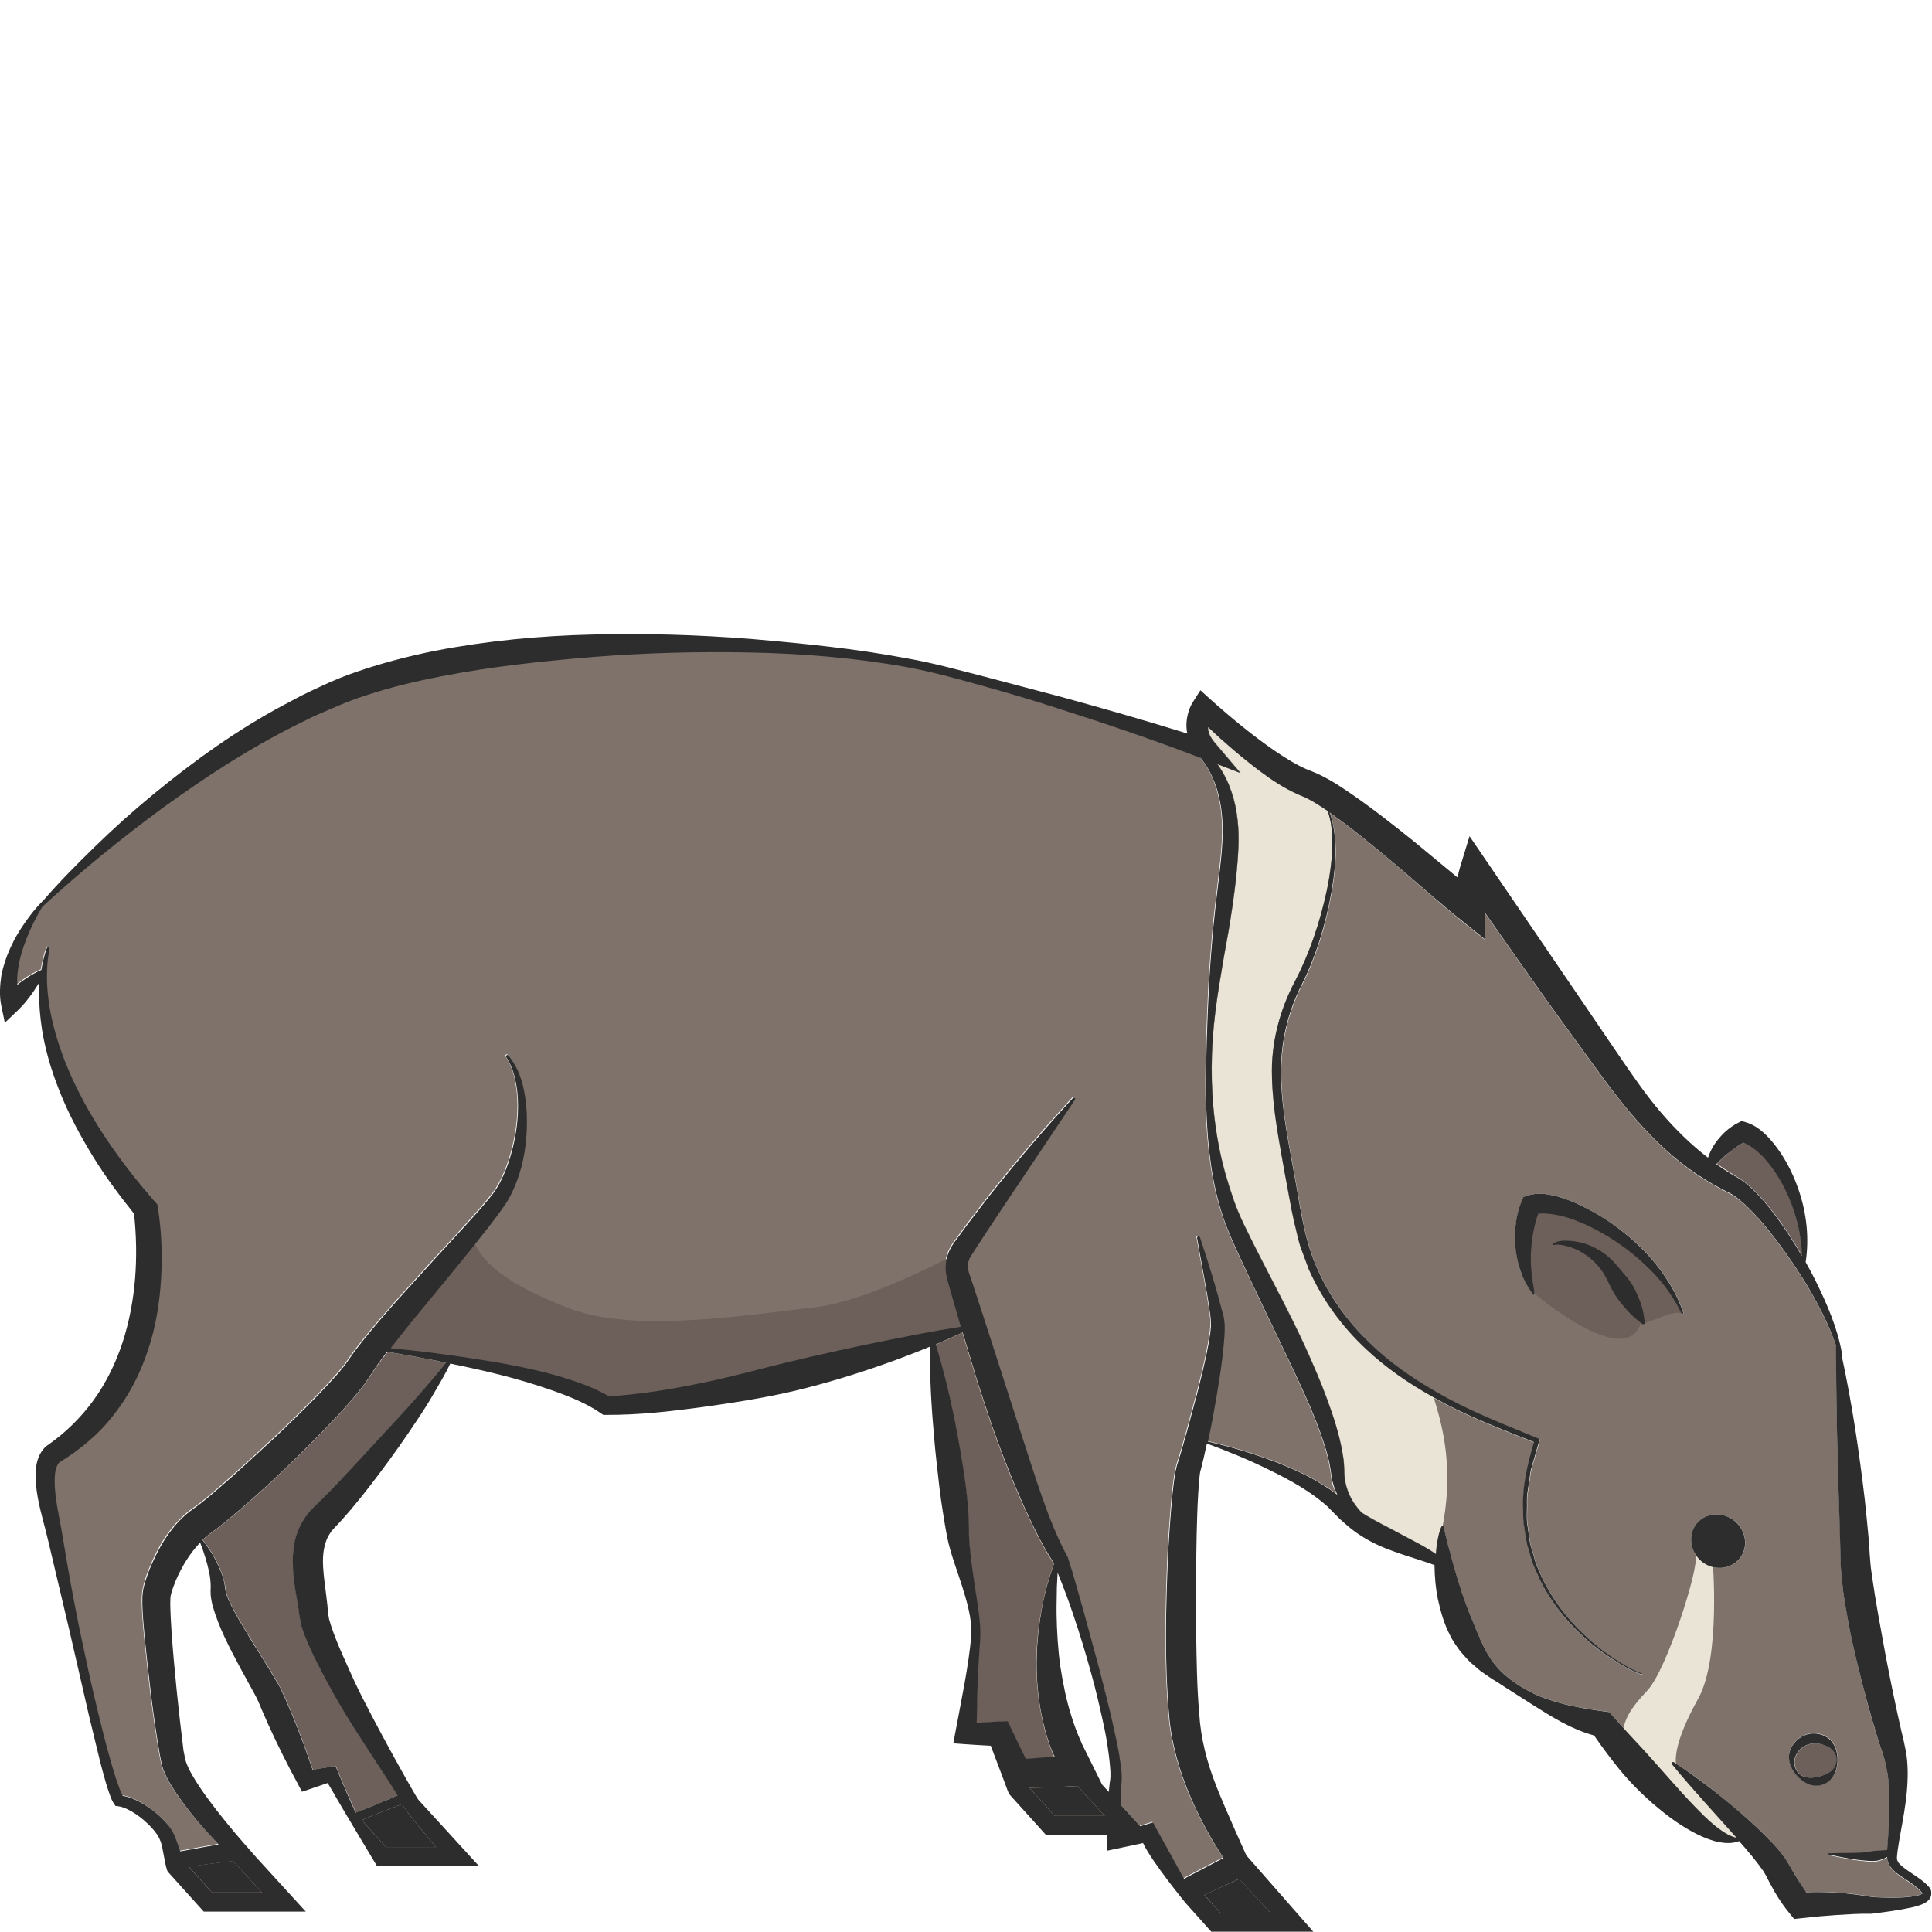 <?xml version="1.0" encoding="utf-8"?>
<!-- Generator: Adobe Illustrator 24.1.2, SVG Export Plug-In . SVG Version: 6.00 Build 0)  -->
<svg version="1.1" id="Layer_1" xmlns="http://www.w3.org/2000/svg" xmlns:xlink="http://www.w3.org/1999/xlink" x="0px" y="0px"
	 viewBox="0 0 128 128" style="enable-background:new 0 0 128 128;" xml:space="preserve">
<style type="text/css">
	.st0{fill:#E5B693;}
	.st1{fill:#6D605B;}
	.st2{fill:#7F726B;}
	.st3{fill:none;}
	.st4{fill:#2D2D2D;}
	.st5{fill:#EAE4D6;}
</style>
<g>
	<polygon class="st0" points="80.85,126.73 84.16,126.73 82.11,124.48 79.79,125.54 	"/>
	<path class="st1" d="M115.27,78.09c0.22,0.13,0.4,0.28,0.58,0.43c0.69,0.61,1.24,1.28,1.77,1.97c0.66,0.87,1.24,1.79,1.78,2.72
		c-0.04-1.41-0.39-2.79-0.94-4.05c-0.36-0.79-0.8-1.55-1.35-2.2c-0.45-0.56-1.05-1.05-1.58-1.27c-0.15,0.09-0.32,0.19-0.47,0.29
		c-0.24,0.15-0.46,0.33-0.68,0.52c-0.22,0.19-0.43,0.39-0.63,0.61c0.32,0.22,0.65,0.43,0.98,0.64L115.27,78.09z"/>
	<path class="st1" d="M120.22,117.76c0.32-0.04,0.61-0.13,0.91-0.29c0.3-0.15,0.57-0.49,0.56-0.87c0-0.38-0.26-0.72-0.56-0.87
		c-0.3-0.15-0.6-0.23-0.9-0.22c-0.6,0-1.19,0.41-1.32,1.09c-0.06,0.33,0.06,0.72,0.35,0.95
		C119.52,117.78,119.91,117.8,120.22,117.76z"/>
	<path class="st2" d="M80.49,49.23l1.68,1.98l-1.54-0.59c0.03,0.04,0.06,0.08,0.09,0.12c0.73,1.06,1.12,2.33,1.25,3.59
		c0.15,1.28,0.02,2.52-0.09,3.74c-0.13,1.22-0.31,2.42-0.51,3.62c-0.22,1.19-0.43,2.39-0.62,3.58c-0.19,1.2-0.35,2.4-0.43,3.6
		c-0.16,2.41-0.04,4.85,0.44,7.2c0.23,1.18,0.57,2.32,0.96,3.44c0.38,1.11,0.94,2.16,1.48,3.24c1.09,2.15,2.26,4.29,3.27,6.51
		c0.5,1.12,0.99,2.24,1.42,3.4c0.42,1.16,0.81,2.34,1.03,3.59c0.06,0.31,0.1,0.63,0.11,0.96c0.02,0.34,0.01,0.57,0.06,0.85
		c0.09,0.54,0.3,1.07,0.61,1.54c0.13,0.2,0.29,0.39,0.46,0.58c0.1,0.07,0.2,0.14,0.31,0.2c0.63,0.37,1.29,0.71,1.96,1.06
		c0.67,0.36,1.37,0.69,2.06,1.1c0.21,0.12,0.42,0.26,0.63,0.41c0.01-0.2,0.03-0.4,0.06-0.6c0.03-0.2,0.06-0.4,0.11-0.6
		c0.02-0.1,0.04-0.2,0.08-0.3l0.05-0.15c0.02-0.05,0.05-0.13,0.08-0.18c0.02-0.04,0.07-0.05,0.1-0.03c0.02,0.01,0.03,0.03,0.03,0.05
		l0.02,0.09l0.27,1.09l0.3,1.11c0.2,0.73,0.42,1.45,0.65,2.15c0.24,0.69,0.49,1.38,0.78,2.03c0.12,0.34,0.29,0.65,0.41,1
		c0.17,0.3,0.29,0.67,0.49,0.96l0.29,0.47l0.35,0.42c0.23,0.29,0.54,0.53,0.83,0.77c0.6,0.47,1.28,0.84,1.97,1.14
		c1.4,0.57,2.97,0.83,4.31,1.01l0.31,0.04l0.26,0.29c0.65,0.74,1.33,1.48,2.01,2.21c0.67,0.73,1.33,1.48,1.98,2.22
		c0.65,0.74,1.32,1.46,2.01,2.14c0.35,0.33,0.71,0.66,1.09,0.93c0.33,0.24,0.68,0.44,1.08,0.54c-0.02-0.03-0.05-0.06-0.07-0.08
		c-1.39-1.57-2.84-3.13-4.2-4.78c-0.03-0.04-0.03-0.1,0.01-0.14c0.03-0.03,0.08-0.03,0.11-0.01c0.91,0.58,1.77,1.21,2.61,1.87
		c0.84,0.66,1.66,1.34,2.46,2.06c0.4,0.36,0.79,0.74,1.17,1.13c0.39,0.39,0.76,0.79,1.12,1.3c0.08,0.13,0.2,0.3,0.25,0.4l0.19,0.33
		c0.13,0.22,0.26,0.44,0.39,0.65c0.18,0.29,0.38,0.61,0.58,0.88c0.25-0.01,0.5-0.01,0.75-0.02c0.41-0.01,0.81,0.01,1.22,0.04
		c0.81,0.04,1.62,0.15,2.43,0.3c0.84,0.04,1.68,0.07,2.48-0.02c0.2-0.03,0.41-0.06,0.58-0.11c0.09-0.03,0.17-0.06,0.22-0.09
		c0.02-0.01,0.02-0.01,0.02-0.01c-0.04-0.06-0.15-0.19-0.26-0.28c-0.15-0.13-0.31-0.26-0.48-0.38c-0.35-0.24-0.73-0.45-1.1-0.78
		c-0.18-0.17-0.37-0.38-0.45-0.69c-0.02-0.09-0.02-0.17-0.03-0.25c-0.16,0.09-0.33,0.16-0.5,0.21c-0.39,0.12-0.8,0.05-1.18,0.01
		c-0.77-0.07-1.5-0.25-2.25-0.39c-0.02,0-0.03-0.02-0.03-0.04c0-0.01,0.02-0.03,0.03-0.03c0.76-0.04,1.52-0.01,2.25-0.05
		c0.37-0.02,0.72-0.12,1.06-0.13c0.2-0.01,0.41-0.03,0.62-0.04c0-0.01,0-0.02,0-0.03c0.06-0.89,0.14-1.75,0.15-2.6
		c0.01-0.85-0.01-1.71-0.14-2.51c-0.07-0.4-0.14-0.79-0.27-1.15c-0.05-0.17-0.12-0.38-0.2-0.59l-0.2-0.63
		c-0.53-1.69-0.97-3.38-1.38-5.09c-0.2-0.86-0.4-1.71-0.55-2.58c-0.16-0.87-0.32-1.74-0.4-2.64c-0.05-0.45-0.09-0.9-0.1-1.37
		l-0.03-1.31c-0.01-0.86-0.04-1.72-0.08-2.59c-0.13-3.43-0.18-6.89-0.19-10.33c-0.47-1.4-1.16-2.71-1.91-3.98
		c-0.87-1.43-1.84-2.81-2.9-4.08c-0.53-0.63-1.1-1.24-1.72-1.71c-0.31-0.24-0.58-0.37-1.01-0.59c-0.39-0.21-0.77-0.42-1.14-0.65
		c-1.5-0.92-2.83-2.09-4.02-3.37c-1.19-1.28-2.24-2.67-3.23-4.03l-2.99-4.12c-1.46-2.05-2.91-4.11-4.35-6.17l0.02,1.79l-1.66-1.34
		c-1.51-1.22-2.83-2.42-4.25-3.62c-1.4-1.18-2.82-2.35-4.28-3.39c-0.03-0.02-0.07-0.04-0.1-0.07c0.23,0.63,0.33,1.32,0.37,1.99
		c0.06,1.09-0.06,2.17-0.24,3.24c-0.38,2.13-1,4.23-1.98,6.18c-0.96,1.89-1.42,3.98-1.37,6.09c0.04,2.11,0.47,4.22,0.85,6.33
		c0.41,2.12,0.63,4.25,1.47,6.2c0.83,1.94,2.08,3.69,3.61,5.16c1.53,1.47,3.31,2.67,5.2,3.66c1.88,1.01,3.87,1.78,5.87,2.6
		l0.14,0.06l-0.04,0.15l-0.32,1.11c-0.1,0.37-0.24,0.74-0.28,1.13l-0.17,1.15c-0.07,0.38-0.02,0.77-0.04,1.16
		c-0.01,0.39-0.02,0.77,0.06,1.16c0.06,0.38,0.09,0.77,0.18,1.15l0.32,1.12c0.12,0.37,0.3,0.71,0.45,1.07
		c0.67,1.4,1.62,2.66,2.75,3.73c0.28,0.27,0.57,0.53,0.88,0.77c0.3,0.25,0.61,0.48,0.93,0.7c0.64,0.43,1.31,0.87,2.03,1.13l0.01,0
		c0.02,0.01,0.02,0.02,0.02,0.04c-0.01,0.02-0.02,0.02-0.04,0.02c-0.75-0.27-1.41-0.69-2.07-1.11c-0.32-0.22-0.65-0.44-0.95-0.69
		c-0.31-0.24-0.61-0.49-0.89-0.76c-1.15-1.06-2.14-2.32-2.84-3.74c-0.15-0.36-0.35-0.71-0.47-1.09l-0.34-1.14
		c-0.09-0.38-0.13-0.78-0.2-1.17c-0.08-0.39-0.08-0.79-0.08-1.18c-0.08-1.54,0.29-3.04,0.72-4.51c-1.94-0.77-3.92-1.52-5.79-2.49
		c-1.92-0.99-3.75-2.18-5.34-3.67c-1.59-1.49-2.91-3.28-3.79-5.28l-0.57-1.54c-0.17-0.52-0.27-1.06-0.4-1.59
		c-0.24-1.06-0.41-2.11-0.61-3.17c-0.38-2.11-0.82-4.24-0.86-6.44c-0.08-2.2,0.5-4.42,1.52-6.34c0.98-1.88,1.66-3.92,2.11-6.01
		c0.21-1.04,0.36-2.1,0.37-3.17c0-0.71-0.08-1.44-0.31-2.11c-0.27-0.19-0.55-0.37-0.82-0.53c-0.18-0.11-0.37-0.21-0.54-0.3
		c-0.18-0.1-0.31-0.14-0.59-0.26c-0.97-0.43-1.76-0.97-2.53-1.54c-1.22-0.92-2.34-1.89-3.44-2.92c0,0.03,0,0.05,0,0.08
		c0.02,0.17,0.05,0.34,0.14,0.5C80.23,48.91,80.36,49.07,80.49,49.23z M120.22,114.83c0.46,0.01,0.93,0.22,1.19,0.59
		c0.26,0.37,0.34,0.79,0.34,1.17c-0.01,0.38-0.08,0.81-0.35,1.17c-0.26,0.36-0.73,0.57-1.18,0.52c-0.45-0.04-0.84-0.31-1.11-0.6
		c-0.28-0.29-0.5-0.66-0.56-1.1C118.38,115.69,119.28,114.79,120.22,114.83z M112.41,100.95c0.6-0.74,1.72-0.83,2.51-0.19
		c0.78,0.64,0.94,1.75,0.34,2.5c-0.6,0.74-1.72,0.83-2.51,0.19C111.96,102.81,111.81,101.69,112.41,100.95z M101.92,80.41
		c-0.11,0.31-0.21,0.67-0.28,1c-0.1,0.45-0.17,0.92-0.19,1.39c-0.02,0.47-0.03,0.95,0.02,1.44c0.04,0.49,0.13,0.97,0.22,1.48l0,0
		c0.01,0.04-0.02,0.07-0.05,0.08c-0.02,0-0.05-0.01-0.06-0.03c-0.31-0.42-0.57-0.88-0.76-1.38c-0.2-0.49-0.32-1.02-0.39-1.56
		c-0.08-0.54-0.07-1.08-0.01-1.63c0.06-0.56,0.17-1.06,0.41-1.64l0.11-0.26l0.25-0.08c0.79-0.26,1.39-0.09,1.98,0.04
		c0.57,0.17,1.11,0.37,1.62,0.63c1.02,0.49,1.96,1.11,2.84,1.8c0.88,0.69,1.66,1.49,2.33,2.38c0.67,0.88,1.23,1.85,1.57,2.9
		c0.01,0.03-0.01,0.07-0.04,0.08c-0.03,0.01-0.06-0.01-0.08-0.03c-0.46-0.98-1.1-1.86-1.82-2.64c-0.73-0.77-1.55-1.47-2.43-2.06
		c-0.88-0.59-1.81-1.1-2.78-1.47c-0.48-0.19-0.98-0.33-1.47-0.41C102.57,80.4,102.2,80.37,101.92,80.41z M107.29,86.18
		c-0.22-0.28-0.4-0.58-0.56-0.9c-0.15-0.31-0.31-0.67-0.48-0.92c-0.33-0.54-0.8-1.01-1.37-1.36c-0.28-0.18-0.59-0.32-0.92-0.42
		c-0.31-0.09-0.7-0.18-0.97-0.12l-0.05,0.01c-0.03,0.01-0.06-0.01-0.07-0.04c-0.01-0.02,0.01-0.05,0.03-0.06
		c0.38-0.23,0.75-0.19,1.13-0.18c0.37,0.03,0.75,0.1,1.11,0.23c0.72,0.26,1.4,0.72,1.91,1.32c0.5,0.6,0.99,1.09,1.31,1.76
		c0.31,0.66,0.56,1.35,0.6,2.15c0,0.04-0.03,0.07-0.07,0.07c-0.02,0-0.03-0.01-0.04-0.01C108.21,87.27,107.73,86.74,107.29,86.18z"
		/>
	<path class="st0" d="M28.88,122.37c0,0-2.26-2.65-2.21-2.85c-0.48,0.18-0.96,0.36-1.44,0.55c-0.43,0.16-0.84,0.34-1.26,0.52
		l1.6,1.78H28.88z"/>
	<polygon class="st0" points="17.35,125.38 15.44,123.29 12.5,123.66 14.04,125.38 	"/>
	<path class="st0" d="M69.72,116.12c-0.25-0.6-0.43-1.22-0.59-1.83c-0.29-1.24-0.45-2.49-0.47-3.74c-0.03-1.25,0.09-2.49,0.3-3.7
		c0.1-0.61,0.26-1.2,0.39-1.79c0.14-0.49,0.3-0.97,0.46-1.45c0-0.01-0.01-0.02-0.01-0.03c-0.81-1.24-1.42-2.54-2.01-3.84
		c-0.59-1.32-1.14-2.65-1.63-4.01c-0.51-1.35-0.94-2.71-1.39-4.08l-1.01-3.35c-0.59,0.28-1.18,0.54-1.78,0.79
		c0.62,1.97,1.06,3.97,1.44,5.98c0.39,2.17,0.78,4.4,0.76,6.61c0.04,1.04,0.19,2.14,0.36,3.24c0.16,1.1,0.38,2.21,0.4,3.37
		c-0.06,1.17-0.17,2.22-0.19,3.35l-0.06,2.52c0.51-0.03,1.02-0.07,1.53-0.09l0.52-0.02l0.25,0.53l0.93,1.98
		c0.64-0.05,1.27-0.1,1.91-0.15C69.81,116.3,69.76,116.21,69.72,116.12z"/>
	<path class="st0" d="M68.21,118.45l1.67,1.86h3.31l-1.81-1.98C70.33,118.4,69.27,118.43,68.21,118.45z"/>
	<path class="st3" d="M127.11,125.17c-0.15-0.13-0.31-0.26-0.48-0.38c-0.35-0.24-0.73-0.45-1.1-0.78c-0.18-0.17-0.37-0.38-0.45-0.69
		c-0.02-0.09-0.02-0.17-0.03-0.25c-0.16,0.09-0.33,0.16-0.5,0.21c-0.39,0.12-0.8,0.05-1.18,0.01c-0.77-0.07-1.5-0.25-2.25-0.39
		c-0.02,0-0.03-0.02-0.03-0.04c0-0.01,0.02-0.03,0.03-0.03c0.76-0.04,1.52-0.01,2.25-0.05c0.37-0.02,0.72-0.12,1.06-0.13
		c0.2-0.01,0.41-0.03,0.62-0.04c0-0.01,0-0.02,0-0.03c0.06-0.89,0.14-1.75,0.15-2.6c0.01-0.85-0.01-1.71-0.14-2.51
		c-0.07-0.4-0.14-0.79-0.27-1.15c-0.05-0.17-0.12-0.38-0.2-0.59l-0.2-0.63c-0.53-1.69-0.97-3.38-1.38-5.09
		c-0.2-0.86-0.4-1.71-0.55-2.58c-0.16-0.87-0.32-1.74-0.4-2.64c-0.05-0.45-0.09-0.9-0.1-1.37l-0.03-1.31
		c-0.01-0.86-0.04-1.72-0.08-2.59c-0.13-3.43-0.18-6.89-0.19-10.33c-0.47-1.4-1.16-2.71-1.91-3.98c-0.87-1.43-1.84-2.81-2.9-4.08
		c-0.53-0.63-1.1-1.24-1.72-1.71c-0.31-0.24-0.58-0.37-1.01-0.59c-0.39-0.21-0.77-0.42-1.14-0.65c-1.5-0.92-2.83-2.09-4.02-3.37
		c-1.19-1.28-2.24-2.67-3.23-4.03l-2.99-4.12c-1.46-2.05-2.91-4.11-4.35-6.17l0.02,1.79l-1.66-1.34c-0.32-0.26-0.63-0.52-0.94-0.77
		c0.86,10.46,0.15,21.74-0.85,31.94c0.35,0.21,0.71,0.41,1.07,0.6c1.88,1.01,3.87,1.78,5.87,2.6l0.14,0.06l-0.04,0.15l-0.32,1.11
		c-0.1,0.37-0.24,0.74-0.28,1.13l-0.17,1.15c-0.07,0.38-0.02,0.77-0.04,1.16c-0.01,0.39-0.02,0.77,0.06,1.16
		c0.06,0.38,0.09,0.77,0.18,1.15l0.32,1.12c0.12,0.37,0.3,0.71,0.45,1.07c0.67,1.4,1.62,2.66,2.75,3.73
		c0.28,0.27,0.57,0.53,0.88,0.77c0.3,0.25,0.61,0.48,0.93,0.7c0.64,0.43,1.31,0.87,2.03,1.13l0.01,0c0.02,0.01,0.02,0.02,0.02,0.04
		c-0.01,0.02-0.02,0.02-0.04,0.02c-0.75-0.27-1.41-0.69-2.07-1.11c-0.32-0.22-0.65-0.44-0.95-0.69c-0.31-0.24-0.61-0.49-0.89-0.76
		c-1.15-1.06-2.14-2.32-2.84-3.74c-0.15-0.36-0.35-0.71-0.47-1.09l-0.34-1.14c-0.09-0.38-0.13-0.78-0.2-1.17
		c-0.08-0.39-0.08-0.79-0.08-1.18c-0.08-1.54,0.29-3.04,0.72-4.51c-1.94-0.77-3.92-1.52-5.79-2.49c-0.31-0.16-0.62-0.34-0.93-0.51
		c-0.34,3.37-0.7,6.62-1.05,9.68c0.21,0.11,0.41,0.22,0.61,0.34c0.21,0.12,0.42,0.26,0.63,0.41c0.01-0.2,0.03-0.4,0.06-0.6
		c0.03-0.2,0.06-0.4,0.11-0.6c0.02-0.1,0.04-0.2,0.08-0.3l0.05-0.15c0.02-0.05,0.05-0.13,0.08-0.18c0.02-0.04,0.07-0.05,0.1-0.03
		c0.02,0.01,0.03,0.03,0.03,0.05l0.02,0.09l0.27,1.09l0.3,1.11c0.2,0.73,0.42,1.45,0.65,2.15c0.24,0.69,0.49,1.38,0.78,2.03
		c0.12,0.34,0.29,0.65,0.41,1c0.17,0.3,0.29,0.67,0.49,0.96l0.29,0.47l0.35,0.42c0.23,0.29,0.54,0.53,0.83,0.77
		c0.6,0.47,1.28,0.84,1.97,1.14c1.4,0.57,2.97,0.83,4.31,1.01l0.31,0.04l0.26,0.29c0.65,0.74,1.33,1.48,2.01,2.21
		c0.67,0.73,1.33,1.48,1.98,2.22c0.65,0.74,1.32,1.46,2.01,2.14c0.35,0.33,0.71,0.66,1.09,0.93c0.33,0.24,0.68,0.44,1.08,0.54
		c-0.02-0.03-0.05-0.06-0.07-0.08c-1.39-1.57-2.84-3.13-4.2-4.78c-0.03-0.04-0.03-0.1,0.01-0.14c0.03-0.03,0.08-0.03,0.11-0.01
		c0.91,0.58,1.77,1.21,2.61,1.87c0.84,0.66,1.66,1.34,2.46,2.06c0.4,0.36,0.79,0.74,1.17,1.13c0.39,0.39,0.76,0.79,1.12,1.3
		c0.08,0.13,0.2,0.3,0.25,0.4l0.19,0.33c0.13,0.22,0.26,0.44,0.39,0.65c0.18,0.29,0.38,0.61,0.58,0.88c0.25-0.01,0.5-0.01,0.75-0.02
		c0.41-0.01,0.81,0.01,1.22,0.04c0.81,0.04,1.62,0.15,2.43,0.3c0.84,0.04,1.68,0.07,2.48-0.02c0.2-0.03,0.41-0.06,0.58-0.11
		c0.09-0.03,0.17-0.06,0.22-0.09c0.02-0.01,0.02-0.01,0.02-0.01C127.33,125.4,127.22,125.26,127.11,125.17z"/>
	<path class="st3" d="M115.27,78.09c0.22,0.13,0.4,0.28,0.58,0.43c0.69,0.61,1.24,1.28,1.77,1.97c0.66,0.87,1.24,1.79,1.78,2.72
		c-0.04-1.41-0.39-2.79-0.94-4.05c-0.36-0.79-0.8-1.55-1.35-2.2c-0.45-0.56-1.05-1.05-1.58-1.27c-0.15,0.09-0.32,0.19-0.47,0.29
		c-0.24,0.15-0.46,0.33-0.68,0.52c-0.22,0.19-0.43,0.39-0.63,0.61c0.32,0.22,0.65,0.43,0.98,0.64L115.27,78.09z"/>
	<path class="st4" d="M23.97,120.59l1.6,1.78h3.31c0,0-2.26-2.65-2.21-2.85c-0.48,0.18-0.96,0.36-1.44,0.55
		C24.81,120.23,24.39,120.41,23.97,120.59z"/>
	<path class="st1" d="M24.92,90.57l-0.54,0.82c-0.21,0.32-0.43,0.57-0.64,0.85c-0.44,0.53-0.88,1.04-1.34,1.53
		c-0.91,0.98-1.85,1.93-2.8,2.86c-0.95,0.93-1.92,1.84-2.92,2.72c-0.5,0.44-1,0.88-1.53,1.31c-0.26,0.22-0.53,0.43-0.81,0.65
		l-0.44,0.32c-0.1,0.08-0.21,0.14-0.3,0.24c-0.06,0.05-0.11,0.11-0.16,0.16c0.45,0.57,0.83,1.19,1.12,1.87
		c0.15,0.36,0.28,0.73,0.35,1.13l0.04,0.31l0.04,0.19c0.04,0.13,0.09,0.28,0.16,0.43c0.27,0.61,0.62,1.23,0.99,1.84
		c0.37,0.61,0.74,1.23,1.13,1.84c0.39,0.61,0.76,1.22,1.15,1.89c0.09,0.15,0.21,0.39,0.28,0.54l0.23,0.5l0.43,1.01
		c0.5,1.21,0.95,2.43,1.37,3.67l1.11-0.18l0.41-0.07l0.13,0.32c0.21,0.51,0.42,1.02,0.64,1.52c0.19,0.41,0.37,0.83,0.56,1.25
		c0.48-0.19,0.97-0.37,1.44-0.57c0.45-0.19,0.89-0.38,1.34-0.57c-1.42-2.25-2.96-4.44-4.27-6.78c-0.68-1.24-1.34-2.45-1.9-3.85
		l-0.19-0.55c-0.06-0.22-0.1-0.47-0.14-0.69c-0.04-0.31-0.08-0.63-0.14-0.97c-0.12-0.67-0.25-1.38-0.29-2.15
		c-0.04-0.76-0.04-1.62,0.3-2.46c0.15-0.42,0.38-0.82,0.65-1.17c0.13-0.19,0.29-0.33,0.44-0.49l0.36-0.35
		c0.94-0.93,1.89-1.96,2.83-2.97l2.82-3.05c0.85-0.93,1.92-2.17,2.77-3.18c-1.34-0.27-2.71-0.52-3.91-0.72
		C25.42,89.9,25.16,90.24,24.92,90.57z"/>
	<polygon class="st4" points="14.04,125.38 17.35,125.38 15.44,123.29 12.5,123.66 	"/>
	<path class="st2" d="M88.11,97.3c-0.04-0.28-0.1-0.56-0.17-0.84c-0.61-2.25-1.67-4.44-2.7-6.61c-1.04-2.18-2.09-4.35-3.12-6.57
		c-0.51-1.1-1.02-2.24-1.36-3.46c-0.35-1.19-0.55-2.42-0.69-3.64c-0.27-2.45-0.23-4.89-0.16-7.33c0.04-1.22,0.09-2.44,0.15-3.66
		c0.07-1.22,0.17-2.43,0.27-3.65c0.12-1.21,0.27-2.41,0.41-3.61c0.14-1.19,0.27-2.39,0.21-3.53c-0.06-1.15-0.3-2.29-0.84-3.31
		c-0.17-0.32-0.37-0.62-0.6-0.91c-3.13-1.19-6.31-2.28-9.51-3.3c-1.65-0.53-3.31-1.01-4.98-1.49c-1.67-0.46-3.33-0.93-5.03-1.24
		c-3.4-0.61-6.85-0.9-10.31-0.96c-3.45-0.07-6.91,0.02-10.34,0.29c-3.43,0.28-6.85,0.64-10.2,1.3c-1.68,0.32-3.33,0.72-4.93,1.25
		c-0.81,0.26-1.58,0.57-2.36,0.91c-0.39,0.17-0.78,0.33-1.17,0.51l-1.15,0.57c-3.05,1.53-5.95,3.4-8.74,5.43
		c-2.78,2.03-5.47,4.22-8.02,6.58c0,0,0,0,0,0c-0.57,0.95-1.04,1.96-1.36,2.99c-0.17,0.57-0.29,1.14-0.31,1.71
		c-0.01,0.16-0.01,0.32,0.01,0.48c0.12-0.1,0.24-0.19,0.36-0.28c0.38-0.27,0.78-0.52,1.23-0.71c0.08-0.49,0.19-0.97,0.36-1.44
		c0.02-0.05,0.07-0.08,0.12-0.06c0.04,0.02,0.07,0.06,0.06,0.11l0,0.01c-0.09,0.43-0.14,0.87-0.16,1.31c0,0,0,0,0,0
		c0.01,0.02,0,0.03,0,0.05l0,0c0,0,0,0,0,0c-0.05,1.1,0.09,2.22,0.32,3.29c0.35,1.52,0.89,2.99,1.57,4.39
		c1.36,2.8,3.21,5.35,5.27,7.7l0.14,0.16l0.04,0.24c0.25,1.57,0.3,3.15,0.21,4.74c-0.1,1.58-0.36,3.18-0.87,4.7
		c-0.5,1.53-1.25,3-2.26,4.27c-0.98,1.28-2.23,2.31-3.58,3.14c-0.15,0.09-0.29,0.43-0.32,0.84c-0.04,0.42-0.02,0.89,0.04,1.35
		c0.1,0.94,0.34,1.89,0.5,2.9c0.31,1.94,0.67,3.89,1.06,5.83c0.4,1.94,0.81,3.87,1.29,5.79c0.24,0.96,0.47,1.92,0.74,2.86
		c0.13,0.47,0.27,0.94,0.42,1.41c0.08,0.23,0.15,0.46,0.24,0.68c0.06,0.15,0.14,0.33,0.2,0.45c0.51,0.08,0.92,0.29,1.32,0.51
		c0.44,0.26,0.84,0.57,1.22,0.92c0.19,0.18,0.37,0.36,0.53,0.58c0.16,0.2,0.33,0.52,0.41,0.73c0.13,0.31,0.24,0.62,0.33,0.94
		l2.54-0.46c-0.65-0.69-1.28-1.39-1.88-2.14c-0.42-0.53-0.83-1.08-1.2-1.69c-0.19-0.3-0.36-0.62-0.52-0.99
		c-0.08-0.18-0.15-0.4-0.19-0.61l-0.1-0.51c-0.46-2.65-0.75-5.26-1.02-7.93c-0.06-0.67-0.12-1.33-0.14-2.04
		c0-0.2-0.01-0.34,0.01-0.59c0.02-0.27,0.06-0.47,0.11-0.66c0.1-0.37,0.21-0.72,0.35-1.05c0.54-1.33,1.24-2.61,2.43-3.66
		c0.14-0.13,0.31-0.25,0.48-0.37l0.36-0.26c0.24-0.19,0.49-0.38,0.73-0.59c0.49-0.41,0.98-0.84,1.47-1.27
		c0.97-0.87,1.94-1.75,2.89-2.65c0.95-0.89,1.89-1.81,2.79-2.74c0.45-0.47,0.89-0.94,1.31-1.41c0.19-0.24,0.42-0.48,0.57-0.71
		l0.57-0.81c1.67-2.18,3.47-4.07,5.24-6.04c0.89-0.97,1.79-1.93,2.66-2.91c0.43-0.48,0.87-0.99,1.25-1.47
		c0.36-0.48,0.64-1.04,0.87-1.62c0.45-1.18,0.73-2.45,0.79-3.73c0.03-0.64,0-1.29-0.11-1.92c-0.11-0.63-0.29-1.26-0.66-1.79
		c-0.03-0.04-0.02-0.1,0.02-0.13c0.04-0.03,0.1-0.02,0.13,0.02c0.89,1.07,1.13,2.49,1.21,3.83c0.06,1.35-0.08,2.73-0.5,4.05
		c-0.21,0.66-0.48,1.31-0.88,1.92c-0.39,0.58-0.79,1.11-1.2,1.63c-0.82,1.05-1.65,2.08-2.49,3.1l-2.51,3.05
		c-0.49,0.61-0.97,1.21-1.44,1.82c2.36,0.21,5.32,0.63,7.47,1.01c1.22,0.22,2.44,0.47,3.65,0.83c1.13,0.34,2.27,0.71,3.35,1.34
		c1.98-0.12,3.96-0.44,5.92-0.84c2.02-0.39,4-0.96,6-1.44c2.01-0.47,4.03-0.91,6.05-1.34c1.77-0.36,3.53-0.72,5.34-0.99l-0.11-0.36
		l-0.59-2.06c-0.09-0.37-0.21-0.61-0.29-1.16c-0.06-0.49,0.02-0.99,0.22-1.44c0.23-0.49,0.46-0.71,0.66-1.01l0.64-0.87l1.31-1.71
		c1.78-2.25,3.64-4.43,5.58-6.54c0.04-0.04,0.1-0.04,0.13-0.01c0.04,0.03,0.04,0.09,0.01,0.12l-4.77,7.12l-1.18,1.78l-0.58,0.89
		c-0.18,0.3-0.43,0.63-0.48,0.8c-0.08,0.21-0.1,0.44-0.07,0.66c0.02,0.16,0.18,0.58,0.29,0.9l0.67,2.04l2.62,8.13
		c0.89,2.68,1.68,5.46,2.97,7.89l0.04,0.07l0.01,0.02c0.41,1.23,0.73,2.48,1.09,3.72l1.01,3.72c0.32,1.25,0.65,2.49,0.92,3.75
		c0.14,0.63,0.28,1.26,0.39,1.9c0.09,0.66,0.23,1.26,0.14,2.04l0-0.03c-0.04,0.42-0.03,0.88-0.02,1.34l1.27,1.39l0.42-0.12
		l0.43-0.13l0.24,0.44c0.58,1.04,1.25,2.26,1.82,3.3c0.09-0.06,0.1-0.05,0.21-0.12l2.4-1.26c-0.84-1.27-1.55-2.59-2.16-3.99
		c-0.73-1.68-1.28-3.55-1.44-5.42c-0.31-3.64-0.22-7.2-0.07-10.78c0.05-0.89,0.11-1.79,0.18-2.68c0.08-0.9,0.14-1.77,0.31-2.74
		l0.1-0.43l0.1-0.3l0.19-0.62l0.36-1.27l0.69-2.56c0.22-0.85,0.43-1.71,0.61-2.57c0.09-0.43,0.17-0.86,0.23-1.28
		c0.04-0.21,0.05-0.42,0.07-0.62c0.01-0.19,0-0.35-0.03-0.58c-0.22-1.74-0.59-3.49-0.89-5.24c-0.01-0.05,0.02-0.1,0.08-0.11
		c0.05-0.01,0.09,0.02,0.11,0.06c0.57,1.69,1.09,3.38,1.54,5.14c0.06,0.2,0.09,0.49,0.1,0.74c0,0.24,0,0.48-0.02,0.71
		c-0.03,0.46-0.08,0.91-0.13,1.36c-0.11,0.9-0.25,1.78-0.4,2.67c-0.15,0.88-0.31,1.76-0.5,2.64l-0.06,0.28
		c1.49,0.34,2.94,0.79,4.38,1.31c1.43,0.56,2.85,1.2,4.15,2.16c-0.11-0.24-0.21-0.48-0.28-0.74C88.2,97.94,88.16,97.56,88.11,97.3z"
		/>
	<path class="st1" d="M69.72,116.12c-0.25-0.6-0.43-1.22-0.59-1.83c-0.29-1.24-0.45-2.49-0.47-3.74c-0.03-1.25,0.09-2.49,0.3-3.7
		c0.1-0.61,0.26-1.2,0.39-1.79c0.14-0.49,0.3-0.97,0.46-1.45c0-0.01-0.01-0.02-0.01-0.03c-0.81-1.24-1.42-2.54-2.01-3.84
		c-0.59-1.32-1.14-2.65-1.63-4.01c-0.51-1.35-0.94-2.71-1.39-4.08l-1.01-3.35c-0.59,0.28-1.18,0.54-1.78,0.79
		c0.62,1.97,1.06,3.97,1.44,5.98c0.39,2.17,0.78,4.4,0.76,6.61c0.04,1.04,0.19,2.14,0.36,3.24c0.16,1.1,0.38,2.21,0.4,3.37
		c-0.06,1.17-0.17,2.22-0.19,3.35l-0.06,2.52c0.51-0.03,1.02-0.07,1.53-0.09l0.52-0.02l0.25,0.53l0.93,1.98
		c0.64-0.05,1.27-0.1,1.91-0.15C69.81,116.3,69.76,116.21,69.72,116.12z"/>
	<path class="st5" d="M90.51,89.37c-1.59-1.49-2.91-3.28-3.79-5.28l-0.57-1.54c-0.17-0.52-0.27-1.06-0.4-1.59
		c-0.24-1.06-0.41-2.11-0.61-3.17c-0.38-2.11-0.82-4.24-0.86-6.44c-0.08-2.2,0.5-4.42,1.52-6.34c0.98-1.88,1.66-3.92,2.11-6.01
		c0.21-1.04,0.36-2.1,0.37-3.17c0-0.71-0.08-1.44-0.31-2.11c-0.27-0.19-0.55-0.37-0.82-0.53c-0.18-0.11-0.37-0.21-0.54-0.3
		c-0.18-0.1-0.31-0.14-0.59-0.26c-0.97-0.43-1.76-0.97-2.53-1.54c-1.22-0.92-2.34-1.89-3.44-2.92c0,0.03,0,0.05,0,0.08
		c0.02,0.17,0.05,0.34,0.14,0.5c0.08,0.17,0.2,0.33,0.33,0.48l1.68,1.98l-1.54-0.59c0.03,0.04,0.06,0.08,0.09,0.12
		c0.73,1.06,1.12,2.33,1.25,3.59c0.15,1.28,0.02,2.52-0.09,3.74c-0.13,1.22-0.31,2.42-0.51,3.62c-0.22,1.19-0.43,2.39-0.62,3.58
		c-0.19,1.2-0.35,2.4-0.43,3.6c-0.16,2.41-0.04,4.85,0.44,7.2c0.23,1.18,0.57,2.32,0.96,3.44c0.38,1.11,0.94,2.16,1.48,3.24
		c1.09,2.15,2.26,4.29,3.27,6.51c0.5,1.12,0.99,2.24,1.42,3.4c0.42,1.16,0.81,2.34,1.03,3.59c0.06,0.31,0.1,0.63,0.11,0.96
		c0.02,0.34,0.01,0.57,0.06,0.85c0.09,0.54,0.3,1.07,0.61,1.54c0.13,0.2,0.29,0.39,0.46,0.58c0.1,0.07,0.2,0.14,0.31,0.2
		c0.63,0.37,1.29,0.71,1.96,1.06c0.47,0.25,2.24,1.24,2.72,1.51c0.75-3.07,1.21-6.12-0.22-10.42
		C93.34,91.65,91.84,90.62,90.51,89.37z"/>
	<polygon class="st4" points="80.85,126.73 84.16,126.73 82.11,124.48 79.79,125.54 	"/>
	<path class="st5" d="M113.46,103.27c0,0,0.57,6.55-0.95,9.27s-1.84,4.49-1.12,5.06c0.43,0.34,3.77,3.63,3.84,4.27
		c0.05,0.43-2.9-1.57-3.52-1.86c-1.52-0.72-3.68-2.49-4.08-4.09s0.24-2.57,1.52-3.93c1.28-1.36,3.43-8.13,3.19-8.93
		S113.46,103.27,113.46,103.27z"/>
	<path class="st1" d="M31.29,82.03c0.59,1.56,2.15,3.03,6.53,4.69c4.39,1.66,12.39,0.29,16.09-0.1s9.56-3.62,9.56-3.62
		c0.59,2.25,1.14,4.96,1.14,4.96s-10.49,2.93-13.21,3.49c-2.71,0.56-8.44,1.96-10.72,1.45s-7.82-2.32-9.59-2.58
		c-1.77-0.25-6.41-1.05-6.41-1.05L31.29,82.03z"/>
	<path class="st4" d="M68.21,118.45l1.67,1.86h3.31l-1.81-1.98C70.33,118.4,69.27,118.43,68.21,118.45z"/>
	<path class="st4" d="M127.76,124.97c-0.08-0.09-0.17-0.17-0.26-0.25c-0.18-0.15-0.36-0.29-0.55-0.41
		c-0.36-0.25-0.74-0.48-1.02-0.74c-0.14-0.13-0.23-0.27-0.25-0.39c-0.01-0.11,0.01-0.36,0.04-0.55c0.12-0.84,0.3-1.71,0.44-2.58
		c0.14-0.88,0.24-1.77,0.23-2.7c-0.01-0.47-0.04-0.94-0.14-1.42c-0.05-0.25-0.1-0.46-0.14-0.67l-0.15-0.62
		c-0.38-1.67-0.73-3.37-1.05-5.06c-0.31-1.69-0.63-3.39-0.87-5.06c-0.06-0.41-0.12-0.83-0.14-1.23c-0.04-0.38-0.05-0.88-0.09-1.3
		c-0.08-0.88-0.17-1.75-0.26-2.62c-0.38-3.21-0.85-6.41-1.54-9.59c0.02-0.02,0.04-0.05,0.03-0.08c-0.29-1.7-0.99-3.29-1.74-4.82
		c-0.21-0.43-0.44-0.85-0.67-1.26c0.24-1.57,0.07-3.21-0.45-4.74c-0.3-0.89-0.7-1.74-1.24-2.54c-0.27-0.4-0.57-0.78-0.93-1.14
		c-0.36-0.35-0.79-0.69-1.38-0.86l-0.24-0.07l-0.22,0.11c-0.37,0.19-0.64,0.39-0.91,0.64c-0.26,0.25-0.49,0.52-0.69,0.82
		c-0.17,0.27-0.31,0.56-0.41,0.86c-1.12-0.86-2.14-1.86-3.07-2.94c-1.08-1.25-2-2.62-2.96-4.02l-2.85-4.19l-5.72-8.39l-1.2-1.76
		l-0.62,2.03c-0.08,0.25-0.12,0.45-0.17,0.67c0,0.01,0,0.02-0.01,0.03l-1.03-0.85l-1.8-1.49c-1.45-1.17-2.91-2.32-4.49-3.39
		c-0.4-0.27-0.8-0.53-1.23-0.77c-0.22-0.12-0.44-0.24-0.68-0.35c-0.23-0.11-0.54-0.22-0.68-0.28c-0.73-0.3-1.49-0.78-2.23-1.28
		c-1.47-1.02-2.89-2.19-4.24-3.4l-0.65-0.59l-0.44,0.69c-0.23,0.35-0.33,0.62-0.41,0.97c-0.08,0.33-0.1,0.69-0.05,1.04
		c0.01,0.06,0.03,0.11,0.04,0.17c-2.8-0.87-5.62-1.68-8.44-2.45l-5.04-1.33c-1.68-0.43-3.36-0.9-5.09-1.2
		c-3.43-0.65-6.9-0.99-10.37-1.29c-3.47-0.27-6.96-0.38-10.46-0.29c-3.5,0.08-6.99,0.41-10.46,1.08c-1.73,0.35-3.44,0.79-5.13,1.37
		c-0.84,0.28-1.68,0.63-2.48,1.01c-0.4,0.19-0.81,0.37-1.2,0.57l-1.17,0.62c-3.12,1.66-5.98,3.72-8.68,5.94
		c-1.35,1.11-2.65,2.28-3.9,3.5c-1.17,1.14-2.32,2.3-3.39,3.54c0,0-0.01,0-0.02,0.01c-0.44,0.44-0.83,0.93-1.19,1.45
		c-0.36,0.51-0.69,1.06-0.95,1.64c-0.27,0.58-0.48,1.2-0.61,1.85C0,65.25-0.06,65.96,0.09,66.66l0.23,1.1l0.87-0.83
		c0.2-0.19,0.38-0.39,0.55-0.6c0.17-0.22,0.34-0.43,0.49-0.66c0.13-0.19,0.26-0.39,0.38-0.59c-0.05,0.84-0.01,1.69,0.09,2.53
		c0.19,1.62,0.65,3.2,1.26,4.72c0.6,1.52,1.38,2.95,2.23,4.34c0.81,1.31,1.73,2.54,2.69,3.74c0.31,2.86,0.12,5.8-0.75,8.5
		c-0.45,1.37-1.08,2.68-1.92,3.84c-0.84,1.16-1.87,2.18-3.07,3.01l-0.05,0.03L3.1,95.78c-0.31,0.26-0.5,0.61-0.6,0.92
		c-0.1,0.32-0.13,0.61-0.14,0.9c-0.02,0.57,0.05,1.09,0.14,1.6c0.18,1.02,0.49,1.98,0.7,2.91l1.37,5.79l1.33,5.79l0.7,2.89
		c0.12,0.48,0.25,0.96,0.39,1.45c0.07,0.24,0.14,0.48,0.23,0.72c0.1,0.26,0.13,0.46,0.36,0.79l0.07,0.11l0.19,0.02
		c0.35,0.05,0.76,0.25,1.13,0.5c0.37,0.24,0.71,0.54,1.02,0.86c0.15,0.16,0.29,0.33,0.41,0.5c0.12,0.18,0.17,0.29,0.26,0.53
		c0.15,0.42,0.3,1.77,0.47,1.96l2.37,2.63h6.76l-3.25-3.56l0,0l-0.82-0.93c-0.85-0.97-1.68-1.99-2.44-3.02
		c-0.38-0.52-0.74-1.05-1.04-1.58c-0.15-0.26-0.28-0.53-0.37-0.78c-0.05-0.13-0.07-0.22-0.09-0.34L12.16,116
		c-0.32-2.57-0.6-5.21-0.79-7.81c-0.04-0.65-0.08-1.3-0.09-1.92c0.01-0.13,0-0.32,0.01-0.4c0-0.06,0.02-0.18,0.06-0.32
		c0.07-0.26,0.18-0.55,0.29-0.82c0.4-0.94,0.96-1.85,1.62-2.53c0.25,0.64,0.45,1.29,0.59,1.93c0.07,0.34,0.11,0.68,0.11,1
		l-0.01,0.23l0.01,0.35c0.03,0.22,0.06,0.43,0.11,0.62c0.43,1.52,1.13,2.82,1.82,4.12l1.04,1.9c0.09,0.17,0.13,0.26,0.21,0.44
		l0.21,0.5l0.44,1c0.6,1.32,1.25,2.62,1.95,3.91l0.27,0.51l0.44-0.15l1.26-0.43c0.21,0.35,0.42,0.7,0.62,1.06
		c0.15,0.28,2.65,4.45,2.65,4.45h6.76l-4.02-4.4c-0.15-0.16-3.05-5.32-4.22-7.81c-0.56-1.25-1.17-2.51-1.57-3.73l-0.13-0.44
		c-0.02-0.12-0.03-0.22-0.06-0.33c-0.03-0.38-0.06-0.75-0.11-1.1c-0.08-0.71-0.19-1.37-0.22-1.99c-0.04-0.62,0.01-1.19,0.17-1.66
		c0.07-0.24,0.19-0.46,0.33-0.66c0.06-0.11,0.16-0.19,0.24-0.29c0.09-0.1,0.25-0.26,0.37-0.39c0.98-1.08,1.83-2.17,2.67-3.29
		c0.84-1.12,1.65-2.26,2.42-3.43c0.39-0.58,0.77-1.17,1.12-1.78c0.31-0.53,0.8-1.35,1.1-2c1.18,0.24,2.33,0.5,3.29,0.74
		c1.19,0.3,2.36,0.65,3.5,1.05c1.13,0.4,2.27,0.86,3.2,1.51l0.15,0.1l0.21,0c2.13,0.01,4.23-0.23,6.31-0.51
		c2.08-0.29,4.16-0.61,6.19-1.09c2.04-0.49,4.04-1.1,6.01-1.8c0.98-0.35,1.96-0.72,2.92-1.12c-0.02,2.03,0.1,4.04,0.28,6.04
		c0.09,1.1,0.23,2.2,0.35,3.3c0.07,0.55,0.14,1.09,0.23,1.63l0.13,0.8l0.15,0.84c0.24,1.16,0.66,2.2,0.99,3.25
		c0.33,1.05,0.64,2.12,0.62,3.18c-0.18,2.14-0.67,4.36-1.07,6.54l-0.13,0.7l0.82,0.06c0.55,0.04,1.1,0.07,1.66,0.1l0.84,2.22
		l0.22,0.59c0,0,0.1,0.33,0.22,0.46l2.37,2.63h4.07c0,0.15,0,0.3,0,0.45l0.01,0.6l0.62-0.13l1.74-0.37
		c0.57,1.23,2.82,3.97,2.82,3.97l1.7,1.9h6.76l-4.44-5.06c0,0-1.35-2.97-1.97-4.54c-0.63-1.59-1.05-3.2-1.15-4.88
		c-0.15-1.71-0.17-3.48-0.2-5.24c-0.03-1.76-0.02-3.53,0.01-5.29c0.01-0.88,0.03-1.76,0.06-2.64c0.03-0.87,0.08-1.78,0.16-2.57
		l0.03-0.22l0.09-0.34l0.16-0.66l0.2-0.9c1.42,0.52,2.82,1.09,4.16,1.76c1.38,0.67,2.74,1.43,3.83,2.41l0.82,0.83
		c0.31,0.28,0.62,0.55,0.95,0.8c0.67,0.49,1.39,0.87,2.13,1.16c0.62,0.24,1.24,0.45,1.85,0.64c0.12,0.04,0.24,0.08,0.37,0.12
		c0.33,0.11,0.66,0.21,0.97,0.33c0.01,0.76,0.07,1.53,0.23,2.29c0.18,0.79,0.4,1.6,0.79,2.34c0.17,0.38,0.43,0.72,0.67,1.06
		c0.29,0.32,0.54,0.65,0.88,0.92l0.48,0.41l0.52,0.36c0.34,0.24,0.68,0.42,1.01,0.65l1.99,1.27c1.24,0.78,2.48,1.57,4,1.99
		c0.54,0.78,1.1,1.53,1.7,2.27c0.66,0.8,1.39,1.54,2.18,2.23c0.79,0.68,1.63,1.33,2.58,1.85c0.47,0.26,0.97,0.49,1.5,0.64
		c0.52,0.14,1.13,0.22,1.65,0.01c0.6,0.67,1.19,1.38,1.63,2.02c0.05,0.1,0.09,0.15,0.16,0.28l0.19,0.37
		c0.13,0.24,0.26,0.49,0.4,0.73c0.29,0.49,0.58,0.92,1,1.43l0.27,0.33l0.45-0.05l1.14-0.12l1.15-0.09c0.77-0.05,1.54-0.1,2.31-0.09
		l0.08,0c0.87-0.11,1.74-0.22,2.63-0.41c0.22-0.05,0.45-0.11,0.68-0.2c0.12-0.05,0.24-0.1,0.36-0.2c0.12-0.08,0.3-0.28,0.28-0.55
		C127.97,125.2,127.85,125.07,127.76,124.97z M114.36,76.51c0.22-0.18,0.45-0.36,0.68-0.52c0.15-0.1,0.32-0.2,0.47-0.29
		c0.53,0.22,1.13,0.71,1.58,1.27c0.54,0.65,0.99,1.4,1.35,2.2c0.56,1.26,0.91,2.64,0.94,4.05c-0.54-0.94-1.13-1.85-1.78-2.72
		c-0.53-0.69-1.08-1.36-1.77-1.97c-0.18-0.15-0.36-0.3-0.58-0.43l-0.56-0.33c-0.33-0.2-0.66-0.41-0.98-0.64
		C113.93,76.9,114.14,76.7,114.36,76.51z M17.35,125.38h-3.31l-1.54-1.71l2.94-0.37L17.35,125.38z M28.88,122.37h-3.31l-1.6-1.78
		c0.42-0.18,0.84-0.36,1.26-0.52c0.48-0.19,0.96-0.37,1.44-0.55C26.62,119.72,28.88,122.37,28.88,122.37z M26.81,93.47l-2.82,3.05
		c-0.94,1.01-1.88,2.04-2.83,2.97l-0.36,0.35c-0.15,0.16-0.31,0.3-0.44,0.49c-0.27,0.35-0.5,0.75-0.65,1.17
		c-0.33,0.84-0.33,1.69-0.3,2.46c0.04,0.77,0.17,1.49,0.29,2.15c0.06,0.34,0.1,0.66,0.14,0.97c0.04,0.23,0.09,0.47,0.14,0.69
		l0.19,0.55c0.56,1.4,1.22,2.61,1.9,3.85c1.31,2.34,2.85,4.52,4.27,6.78c-0.44,0.2-0.89,0.39-1.34,0.57
		c-0.48,0.21-0.96,0.39-1.44,0.57c-0.19-0.41-0.37-0.83-0.56-1.25c-0.22-0.5-0.42-1.01-0.64-1.52l-0.13-0.32l-0.41,0.07l-1.11,0.18
		c-0.42-1.24-0.87-2.47-1.37-3.67l-0.43-1.01l-0.23-0.5c-0.06-0.15-0.19-0.39-0.28-0.54c-0.39-0.66-0.76-1.27-1.15-1.89
		c-0.39-0.61-0.77-1.22-1.13-1.84c-0.37-0.61-0.72-1.23-0.99-1.84c-0.07-0.15-0.12-0.3-0.16-0.43l-0.04-0.19l-0.04-0.31
		c-0.06-0.41-0.2-0.78-0.35-1.13c-0.29-0.69-0.68-1.3-1.12-1.87c0.06-0.05,0.1-0.11,0.16-0.16c0.1-0.09,0.2-0.16,0.3-0.24l0.44-0.32
		c0.28-0.22,0.55-0.43,0.81-0.65c0.52-0.43,1.03-0.87,1.53-1.31c1-0.88,1.97-1.79,2.92-2.72c0.95-0.93,1.89-1.88,2.8-2.86
		c0.46-0.49,0.91-1,1.34-1.53c0.22-0.28,0.43-0.53,0.64-0.85l0.54-0.82c0.23-0.34,0.5-0.67,0.75-1.01c1.2,0.2,2.57,0.45,3.91,0.72
		C28.74,91.3,27.66,92.53,26.81,93.47z M67.01,114.56l-0.25-0.53l-0.52,0.02c-0.51,0.02-1.02,0.06-1.53,0.09l0.06-2.52
		c0.03-1.12,0.13-2.18,0.19-3.35c-0.02-1.16-0.24-2.26-0.4-3.37c-0.17-1.1-0.32-2.21-0.36-3.24c0.02-2.21-0.37-4.43-0.76-6.61
		c-0.38-2.01-0.83-4-1.44-5.98c0.6-0.25,1.19-0.52,1.78-0.79l1.01,3.35c0.45,1.36,0.88,2.73,1.39,4.08
		c0.49,1.35,1.04,2.68,1.63,4.01c0.59,1.3,1.2,2.6,2.01,3.84c0,0.01,0.01,0.02,0.01,0.03c-0.16,0.48-0.32,0.96-0.46,1.45
		c-0.14,0.59-0.3,1.19-0.39,1.79c-0.21,1.21-0.32,2.45-0.3,3.7c0.02,1.25,0.17,2.5,0.47,3.74c0.16,0.62,0.33,1.23,0.59,1.83
		c0.04,0.09,0.09,0.19,0.13,0.28c-0.64,0.05-1.27,0.1-1.91,0.15L67.01,114.56z M69.88,120.31l-1.67-1.86
		c1.06-0.03,2.11-0.06,3.17-0.12l1.81,1.98H69.88z M73.52,118.13l0,0.01l0,0.02c-0.03,0.19-0.04,0.38-0.06,0.56l-0.44-0.48
		c0,0-0.97-1.95-1.08-2.18c-0.12-0.24-0.25-0.48-0.35-0.74c-0.23-0.5-0.42-1.03-0.59-1.57c-0.35-1.07-0.57-2.2-0.75-3.34
		c-0.16-1.15-0.23-2.31-0.25-3.49c-0.01-0.59,0.02-1.18,0.02-1.78c0.02-0.31,0.03-0.63,0.05-0.95c0.38,0.95,0.75,1.91,1.07,2.89
		c0.41,1.21,0.78,2.43,1.12,3.66c0.35,1.23,0.63,2.48,0.9,3.72c0.13,0.62,0.23,1.25,0.31,1.88
		C73.54,116.96,73.63,117.64,73.52,118.13z M84.16,126.73h-3.31l-1.06-1.18l2.31-1.07L84.16,126.73z M84.41,96.82
		c-1.44-0.53-2.9-0.98-4.38-1.31l0.06-0.28c0.19-0.88,0.35-1.76,0.5-2.64c0.15-0.88,0.29-1.77,0.4-2.67c0.05-0.45,0.1-0.9,0.13-1.36
		c0.02-0.23,0.02-0.47,0.02-0.71c-0.01-0.25-0.04-0.54-0.1-0.74c-0.45-1.75-0.97-3.45-1.54-5.14c-0.02-0.04-0.06-0.07-0.11-0.06
		c-0.05,0.01-0.09,0.06-0.08,0.11c0.3,1.75,0.67,3.5,0.89,5.24c0.03,0.23,0.03,0.39,0.03,0.58c-0.02,0.2-0.03,0.41-0.07,0.62
		c-0.06,0.42-0.14,0.85-0.23,1.28c-0.18,0.86-0.39,1.71-0.61,2.57l-0.69,2.56l-0.36,1.27l-0.19,0.62l-0.1,0.3l-0.1,0.43
		c-0.17,0.97-0.23,1.84-0.31,2.74c-0.07,0.9-0.13,1.79-0.18,2.68c-0.15,3.58-0.25,7.14,0.07,10.78c0.16,1.87,0.71,3.73,1.44,5.42
		c0.61,1.4,1.32,2.71,2.16,3.99l-2.4,1.26c-0.11,0.07-0.12,0.06-0.21,0.12c-0.57-1.05-1.24-2.26-1.82-3.3l-0.24-0.44l-0.43,0.13
		l-0.42,0.12l-1.27-1.39c-0.01-0.46-0.02-0.91,0.02-1.34l0,0.03c0.09-0.78-0.05-1.39-0.14-2.04c-0.11-0.64-0.25-1.27-0.39-1.9
		c-0.27-1.26-0.61-2.5-0.92-3.75l-1.01-3.72c-0.36-1.24-0.68-2.48-1.09-3.72l-0.01-0.02l-0.04-0.07c-1.29-2.43-2.08-5.21-2.97-7.89
		l-2.62-8.13l-0.67-2.04c-0.1-0.32-0.26-0.74-0.29-0.9c-0.04-0.22-0.02-0.45,0.07-0.66c0.05-0.17,0.3-0.5,0.48-0.8l0.58-0.89
		l1.18-1.78l4.77-7.12c0.03-0.04,0.02-0.09-0.01-0.12c-0.04-0.04-0.1-0.03-0.13,0.01c-1.94,2.11-3.79,4.29-5.58,6.54l-1.31,1.71
		l-0.64,0.87c-0.21,0.3-0.43,0.52-0.66,1.01c-0.2,0.44-0.28,0.95-0.22,1.44c0.09,0.55,0.2,0.79,0.29,1.16l0.59,2.06l0.11,0.36
		c-1.81,0.28-3.57,0.64-5.34,0.99c-2.03,0.42-4.05,0.86-6.05,1.34c-2,0.48-3.99,1.05-6,1.44c-1.96,0.4-3.95,0.72-5.92,0.84
		c-1.09-0.63-2.22-1-3.35-1.34c-1.21-0.35-2.43-0.61-3.65-0.83c-2.15-0.38-5.11-0.81-7.47-1.01c0.47-0.61,0.95-1.22,1.44-1.82
		l2.51-3.05c0.84-1.02,1.67-2.05,2.49-3.1c0.41-0.53,0.81-1.05,1.2-1.63c0.39-0.61,0.66-1.26,0.88-1.92
		c0.42-1.32,0.55-2.69,0.5-4.05c-0.08-1.34-0.32-2.76-1.21-3.83c-0.03-0.04-0.09-0.05-0.13-0.02c-0.04,0.03-0.05,0.09-0.02,0.13
		c0.36,0.53,0.54,1.16,0.66,1.79c0.11,0.63,0.14,1.28,0.11,1.92c-0.06,1.29-0.34,2.56-0.79,3.73c-0.23,0.58-0.51,1.14-0.87,1.62
		c-0.38,0.48-0.81,0.99-1.25,1.47c-0.87,0.98-1.78,1.94-2.66,2.91c-1.77,1.97-3.58,3.86-5.24,6.04l-0.57,0.81
		c-0.16,0.23-0.38,0.47-0.57,0.71c-0.42,0.47-0.86,0.94-1.31,1.41c-0.9,0.93-1.84,1.84-2.79,2.74c-0.95,0.89-1.92,1.77-2.89,2.65
		c-0.49,0.43-0.98,0.86-1.47,1.27c-0.25,0.21-0.49,0.4-0.73,0.59l-0.36,0.26c-0.16,0.12-0.33,0.24-0.48,0.37
		c-1.19,1.05-1.88,2.34-2.43,3.66c-0.13,0.34-0.25,0.68-0.35,1.05c-0.05,0.18-0.09,0.39-0.11,0.66c-0.02,0.25,0,0.39-0.01,0.59
		c0.02,0.7,0.08,1.37,0.14,2.04c0.27,2.66,0.56,5.28,1.02,7.93l0.1,0.51c0.04,0.21,0.11,0.43,0.19,0.61
		c0.15,0.37,0.33,0.69,0.52,0.99c0.37,0.61,0.78,1.15,1.2,1.69c0.59,0.75,1.23,1.45,1.88,2.14l-2.54,0.46
		c-0.1-0.32-0.21-0.63-0.33-0.94c-0.08-0.21-0.25-0.53-0.41-0.73c-0.17-0.22-0.35-0.4-0.53-0.58c-0.37-0.35-0.77-0.66-1.22-0.92
		c-0.39-0.22-0.81-0.43-1.32-0.51c-0.06-0.12-0.14-0.3-0.2-0.45c-0.08-0.22-0.16-0.45-0.24-0.68c-0.15-0.47-0.29-0.94-0.42-1.41
		c-0.27-0.95-0.51-1.9-0.74-2.86c-0.48-1.92-0.88-3.85-1.29-5.79c-0.39-1.94-0.75-3.89-1.06-5.83c-0.16-1.01-0.39-1.96-0.5-2.9
		c-0.05-0.47-0.08-0.93-0.04-1.35c0.03-0.41,0.18-0.75,0.32-0.84c1.35-0.83,2.6-1.86,3.58-3.14c1.01-1.28,1.76-2.74,2.26-4.27
		c0.52-1.53,0.77-3.12,0.87-4.7c0.09-1.59,0.04-3.17-0.21-4.74l-0.04-0.24l-0.14-0.16c-2.06-2.35-3.91-4.9-5.27-7.7
		c-0.68-1.4-1.22-2.87-1.57-4.39c-0.23-1.07-0.37-2.18-0.32-3.29c0,0,0,0,0,0l0,0c0.01-0.02,0.01-0.03,0-0.05c0,0,0,0,0,0
		c0.02-0.44,0.07-0.87,0.16-1.31l0-0.01c0.01-0.05-0.02-0.09-0.06-0.11c-0.05-0.02-0.1,0.01-0.12,0.06
		c-0.17,0.47-0.28,0.95-0.36,1.44c-0.45,0.19-0.85,0.44-1.23,0.71c-0.13,0.09-0.25,0.18-0.36,0.28c-0.01-0.16-0.02-0.32-0.01-0.48
		c0.03-0.56,0.14-1.14,0.31-1.71c0.32-1.02,0.78-2.04,1.36-2.99c0,0,0,0,0,0c2.55-2.35,5.24-4.54,8.02-6.58
		c2.79-2.02,5.68-3.9,8.74-5.43l1.15-0.57c0.39-0.18,0.78-0.34,1.17-0.51c0.78-0.34,1.55-0.66,2.36-0.91
		c1.6-0.53,3.26-0.93,4.93-1.25c3.35-0.66,6.77-1.02,10.2-1.3c3.43-0.27,6.89-0.36,10.34-0.29c3.45,0.07,6.91,0.35,10.31,0.96
		c1.69,0.31,3.35,0.77,5.03,1.24c1.67,0.47,3.33,0.95,4.98,1.49c3.2,1.02,6.38,2.1,9.51,3.3c0.23,0.29,0.43,0.59,0.6,0.91
		c0.54,1.02,0.78,2.16,0.84,3.31c0.06,1.14-0.07,2.34-0.21,3.53c-0.15,1.19-0.29,2.4-0.41,3.61c-0.1,1.21-0.2,2.43-0.27,3.65
		c-0.06,1.22-0.11,2.44-0.15,3.66c-0.07,2.43-0.11,4.88,0.16,7.33c0.14,1.22,0.34,2.45,0.69,3.64c0.33,1.22,0.85,2.35,1.36,3.46
		c1.02,2.21,2.08,4.39,3.12,6.57c1.03,2.17,2.09,4.36,2.7,6.61c0.07,0.28,0.13,0.56,0.17,0.84c0.04,0.26,0.08,0.64,0.17,0.95
		c0.07,0.26,0.17,0.5,0.28,0.74C87.27,98.02,85.85,97.38,84.41,96.82z M127.35,125.47c-0.05,0.03-0.13,0.06-0.22,0.09
		c-0.18,0.05-0.38,0.08-0.58,0.11c-0.8,0.09-1.64,0.06-2.48,0.02c-0.81-0.14-1.62-0.25-2.43-0.3c-0.41-0.03-0.81-0.04-1.22-0.04
		c-0.25,0-0.5,0.01-0.75,0.02c-0.19-0.27-0.39-0.59-0.58-0.88c-0.13-0.21-0.27-0.43-0.39-0.65l-0.19-0.33
		c-0.06-0.11-0.17-0.27-0.25-0.4c-0.36-0.51-0.73-0.91-1.12-1.3c-0.38-0.39-0.77-0.77-1.17-1.13c-0.8-0.72-1.62-1.41-2.46-2.06
		c-0.85-0.65-1.7-1.29-2.61-1.87c-0.03-0.02-0.08-0.02-0.11,0.01c-0.04,0.03-0.05,0.1-0.01,0.14c1.36,1.66,2.81,3.21,4.2,4.78
		c0.02,0.03,0.05,0.06,0.07,0.08c-0.4-0.1-0.75-0.3-1.08-0.54c-0.39-0.27-0.74-0.6-1.09-0.93c-0.69-0.68-1.36-1.4-2.01-2.14
		c-0.66-0.74-1.31-1.48-1.98-2.22c-0.68-0.72-1.37-1.47-2.01-2.21l-0.26-0.29l-0.31-0.04c-1.34-0.18-2.91-0.44-4.31-1.01
		c-0.7-0.3-1.37-0.68-1.97-1.14c-0.29-0.24-0.6-0.48-0.83-0.77l-0.35-0.42l-0.29-0.47c-0.2-0.29-0.32-0.65-0.49-0.96
		c-0.12-0.35-0.29-0.65-0.41-1c-0.29-0.65-0.54-1.34-0.78-2.03c-0.23-0.7-0.45-1.42-0.65-2.15l-0.3-1.11l-0.27-1.09l-0.02-0.09
		c0-0.02-0.02-0.04-0.03-0.05c-0.04-0.02-0.08-0.01-0.1,0.03c-0.03,0.05-0.07,0.13-0.08,0.18l-0.05,0.15
		c-0.04,0.1-0.05,0.2-0.08,0.3c-0.05,0.2-0.08,0.4-0.11,0.6c-0.03,0.2-0.05,0.4-0.06,0.6c-0.21-0.15-0.42-0.29-0.63-0.41
		c-0.2-0.12-0.41-0.23-0.61-0.34c-0.49-0.26-0.97-0.51-1.44-0.76c-0.67-0.35-1.33-0.69-1.96-1.06c-0.11-0.06-0.2-0.14-0.31-0.2
		c-0.16-0.19-0.32-0.38-0.46-0.58c-0.31-0.47-0.53-1-0.61-1.54c-0.05-0.29-0.05-0.51-0.06-0.85c-0.01-0.33-0.05-0.65-0.11-0.96
		c-0.21-1.25-0.6-2.43-1.03-3.59c-0.42-1.16-0.92-2.28-1.42-3.4c-1.02-2.22-2.18-4.36-3.27-6.51c-0.53-1.09-1.1-2.13-1.48-3.24
		c-0.39-1.12-0.73-2.26-0.96-3.44c-0.47-2.35-0.6-4.79-0.44-7.2c0.08-1.21,0.24-2.41,0.43-3.6c0.19-1.2,0.4-2.39,0.62-3.58
		c0.2-1.2,0.38-2.4,0.51-3.62c0.11-1.22,0.24-2.46,0.09-3.74c-0.13-1.26-0.52-2.53-1.25-3.59c-0.03-0.04-0.06-0.08-0.09-0.12
		l1.54,0.59l-1.68-1.98c-0.13-0.16-0.26-0.32-0.33-0.48c-0.09-0.16-0.12-0.33-0.14-0.5c0-0.03,0-0.05,0-0.08
		c1.09,1.03,2.22,2,3.44,2.92c0.77,0.57,1.56,1.11,2.53,1.54c0.28,0.13,0.41,0.16,0.59,0.26c0.18,0.09,0.36,0.19,0.54,0.3
		c0.27,0.16,0.55,0.35,0.82,0.53c0.24,0.67,0.31,1.4,0.31,2.11c-0.01,1.06-0.15,2.12-0.37,3.17c-0.45,2.08-1.13,4.13-2.11,6.01
		c-1.02,1.92-1.6,4.14-1.52,6.34c0.05,2.2,0.49,4.32,0.86,6.44c0.21,1.06,0.37,2.11,0.61,3.17c0.14,0.53,0.24,1.07,0.4,1.59
		l0.57,1.54c0.89,2.01,2.21,3.8,3.79,5.28c1.33,1.25,2.83,2.28,4.41,3.16c0.31,0.17,0.61,0.35,0.93,0.51
		c1.87,0.97,3.85,1.72,5.79,2.49c-0.43,1.46-0.8,2.97-0.72,4.51c0,0.4,0,0.79,0.08,1.18c0.07,0.39,0.11,0.79,0.2,1.17l0.34,1.14
		c0.13,0.37,0.32,0.72,0.47,1.09c0.7,1.42,1.68,2.67,2.84,3.74c0.28,0.27,0.58,0.53,0.89,0.76c0.3,0.25,0.63,0.47,0.95,0.69
		c0.66,0.43,1.32,0.85,2.07,1.11c0.02,0.01,0.03,0,0.04-0.02c0.01-0.02,0-0.03-0.02-0.04l-0.01,0c-0.72-0.27-1.39-0.7-2.03-1.13
		c-0.32-0.22-0.64-0.45-0.93-0.7c-0.31-0.24-0.6-0.5-0.88-0.77c-1.13-1.07-2.08-2.33-2.75-3.73c-0.15-0.36-0.33-0.7-0.45-1.07
		l-0.32-1.12c-0.09-0.38-0.12-0.76-0.18-1.15c-0.08-0.38-0.07-0.77-0.06-1.16c0.02-0.39-0.03-0.78,0.04-1.16l0.17-1.15
		c0.03-0.39,0.18-0.75,0.28-1.13l0.32-1.11l0.04-0.15l-0.14-0.06c-1.99-0.82-3.98-1.59-5.87-2.6c-0.36-0.19-0.72-0.4-1.07-0.6
		c-1.49-0.87-2.9-1.87-4.13-3.06c-1.53-1.46-2.79-3.21-3.61-5.16c-0.84-1.94-1.06-4.08-1.47-6.2c-0.38-2.11-0.81-4.22-0.85-6.33
		c-0.05-2.11,0.4-4.19,1.37-6.09c0.98-1.95,1.6-4.05,1.98-6.18c0.18-1.07,0.3-2.15,0.24-3.24c-0.04-0.67-0.13-1.35-0.37-1.99
		c0.03,0.02,0.07,0.04,0.1,0.07c1.46,1.04,2.88,2.21,4.28,3.39c1.12,0.94,2.18,1.89,3.32,2.84c0.31,0.26,0.62,0.52,0.94,0.77
		l1.66,1.34l-0.02-1.79c1.44,2.06,2.89,4.12,4.35,6.17l2.99,4.12c0.99,1.36,2.04,2.76,3.23,4.03c1.18,1.28,2.52,2.45,4.02,3.37
		c0.37,0.24,0.76,0.45,1.14,0.65c0.43,0.22,0.7,0.34,1.01,0.59c0.61,0.48,1.18,1.08,1.72,1.71c1.06,1.27,2.03,2.65,2.9,4.08
		c0.75,1.27,1.44,2.58,1.91,3.98c0.01,3.45,0.07,6.9,0.19,10.33c0.03,0.87,0.06,1.73,0.08,2.59l0.03,1.31
		c0.01,0.47,0.05,0.92,0.1,1.37c0.08,0.9,0.24,1.77,0.4,2.64c0.15,0.87,0.35,1.73,0.55,2.58c0.41,1.71,0.86,3.4,1.38,5.09l0.2,0.63
		c0.08,0.22,0.15,0.42,0.2,0.59c0.12,0.36,0.19,0.76,0.27,1.15c0.13,0.81,0.15,1.66,0.14,2.51c-0.01,0.86-0.09,1.71-0.15,2.6
		c0,0.01,0,0.02,0,0.03c-0.21,0.02-0.42,0.03-0.62,0.04c-0.35,0.01-0.7,0.11-1.06,0.13c-0.73,0.04-1.49,0.01-2.25,0.05
		c-0.01,0-0.03,0.01-0.03,0.03c0,0.02,0.01,0.03,0.03,0.04c0.74,0.14,1.47,0.32,2.25,0.39c0.38,0.03,0.79,0.1,1.18-0.01
		c0.17-0.05,0.34-0.12,0.5-0.21c0,0.08,0.01,0.16,0.03,0.25c0.08,0.31,0.28,0.53,0.45,0.69c0.37,0.33,0.75,0.53,1.1,0.78
		c0.17,0.12,0.33,0.25,0.48,0.38c0.11,0.09,0.22,0.23,0.26,0.28C127.37,125.46,127.37,125.46,127.35,125.47z"/>
	<path class="st1" d="M101.69,85.72c0,0,5.92,5.05,7,2c0.73-0.1,2.17-0.96,2.71-0.7c-0.28-0.86-1.6-3.44-3.39-4.47
		c-1.8-1.02-5.59-3.22-6.41-2.68c-0.83,0.54-0.58,3.8-0.58,3.8L101.69,85.72z"/>
	<path class="st4" d="M104.37,80.85c0.97,0.37,1.91,0.88,2.78,1.47c0.88,0.59,1.69,1.29,2.43,2.06c0.73,0.78,1.36,1.66,1.82,2.64
		c0.01,0.03,0.05,0.04,0.08,0.03c0.03-0.01,0.05-0.05,0.04-0.08c-0.34-1.05-0.91-2.02-1.57-2.9c-0.67-0.89-1.46-1.69-2.33-2.38
		c-0.87-0.7-1.81-1.31-2.84-1.8c-0.51-0.26-1.05-0.46-1.62-0.63c-0.59-0.13-1.19-0.3-1.98-0.04l-0.25,0.08l-0.11,0.26
		c-0.24,0.58-0.35,1.08-0.41,1.64c-0.06,0.54-0.06,1.09,0.01,1.63c0.07,0.54,0.19,1.06,0.39,1.56c0.18,0.5,0.45,0.96,0.76,1.38
		c0.01,0.02,0.04,0.03,0.06,0.03c0.04-0.01,0.06-0.04,0.05-0.08l0,0c-0.09-0.51-0.18-1-0.22-1.48c-0.05-0.49-0.05-0.97-0.02-1.44
		c0.03-0.47,0.09-0.94,0.19-1.39c0.07-0.33,0.17-0.69,0.28-1c0.27-0.03,0.64-0.01,0.98,0.04C103.39,80.53,103.89,80.66,104.37,80.85
		z"/>
	<path class="st4" d="M108.89,87.74c0.04,0,0.07-0.03,0.07-0.07c-0.03-0.8-0.29-1.5-0.6-2.15c-0.31-0.67-0.81-1.16-1.31-1.76
		c-0.51-0.61-1.19-1.06-1.91-1.32c-0.36-0.13-0.74-0.2-1.11-0.23c-0.38-0.01-0.75-0.05-1.13,0.18c-0.02,0.01-0.03,0.04-0.03,0.06
		c0.01,0.03,0.04,0.05,0.07,0.04l0.05-0.01c0.27-0.06,0.66,0.03,0.97,0.12c0.32,0.1,0.63,0.24,0.92,0.42
		c0.56,0.35,1.03,0.81,1.37,1.36c0.16,0.25,0.32,0.61,0.48,0.92c0.16,0.32,0.34,0.62,0.56,0.9c0.44,0.56,0.92,1.09,1.56,1.54
		C108.86,87.73,108.88,87.74,108.89,87.74z"/>
	<path class="st4" d="M112.74,103.45c0.78,0.64,1.91,0.55,2.51-0.19c0.6-0.74,0.45-1.86-0.34-2.5c-0.78-0.64-1.91-0.55-2.51,0.19
		C111.81,101.69,111.96,102.81,112.74,103.45z"/>
	<path class="st4" d="M119.1,117.7c0.28,0.29,0.66,0.56,1.11,0.6c0.45,0.05,0.92-0.16,1.18-0.52c0.26-0.36,0.34-0.79,0.35-1.17
		c0-0.38-0.08-0.81-0.34-1.17c-0.26-0.37-0.73-0.58-1.19-0.59c-0.94-0.04-1.83,0.86-1.67,1.77
		C118.6,117.04,118.82,117.4,119.1,117.7z M118.89,116.6c0.13-0.68,0.72-1.09,1.32-1.09c0.3-0.01,0.6,0.07,0.9,0.22
		c0.3,0.15,0.57,0.48,0.56,0.87c0.01,0.39-0.26,0.72-0.56,0.87c-0.3,0.16-0.59,0.25-0.91,0.29c-0.31,0.04-0.69,0.02-0.97-0.22
		C118.96,117.32,118.83,116.93,118.89,116.6z"/>
</g>
</svg>
